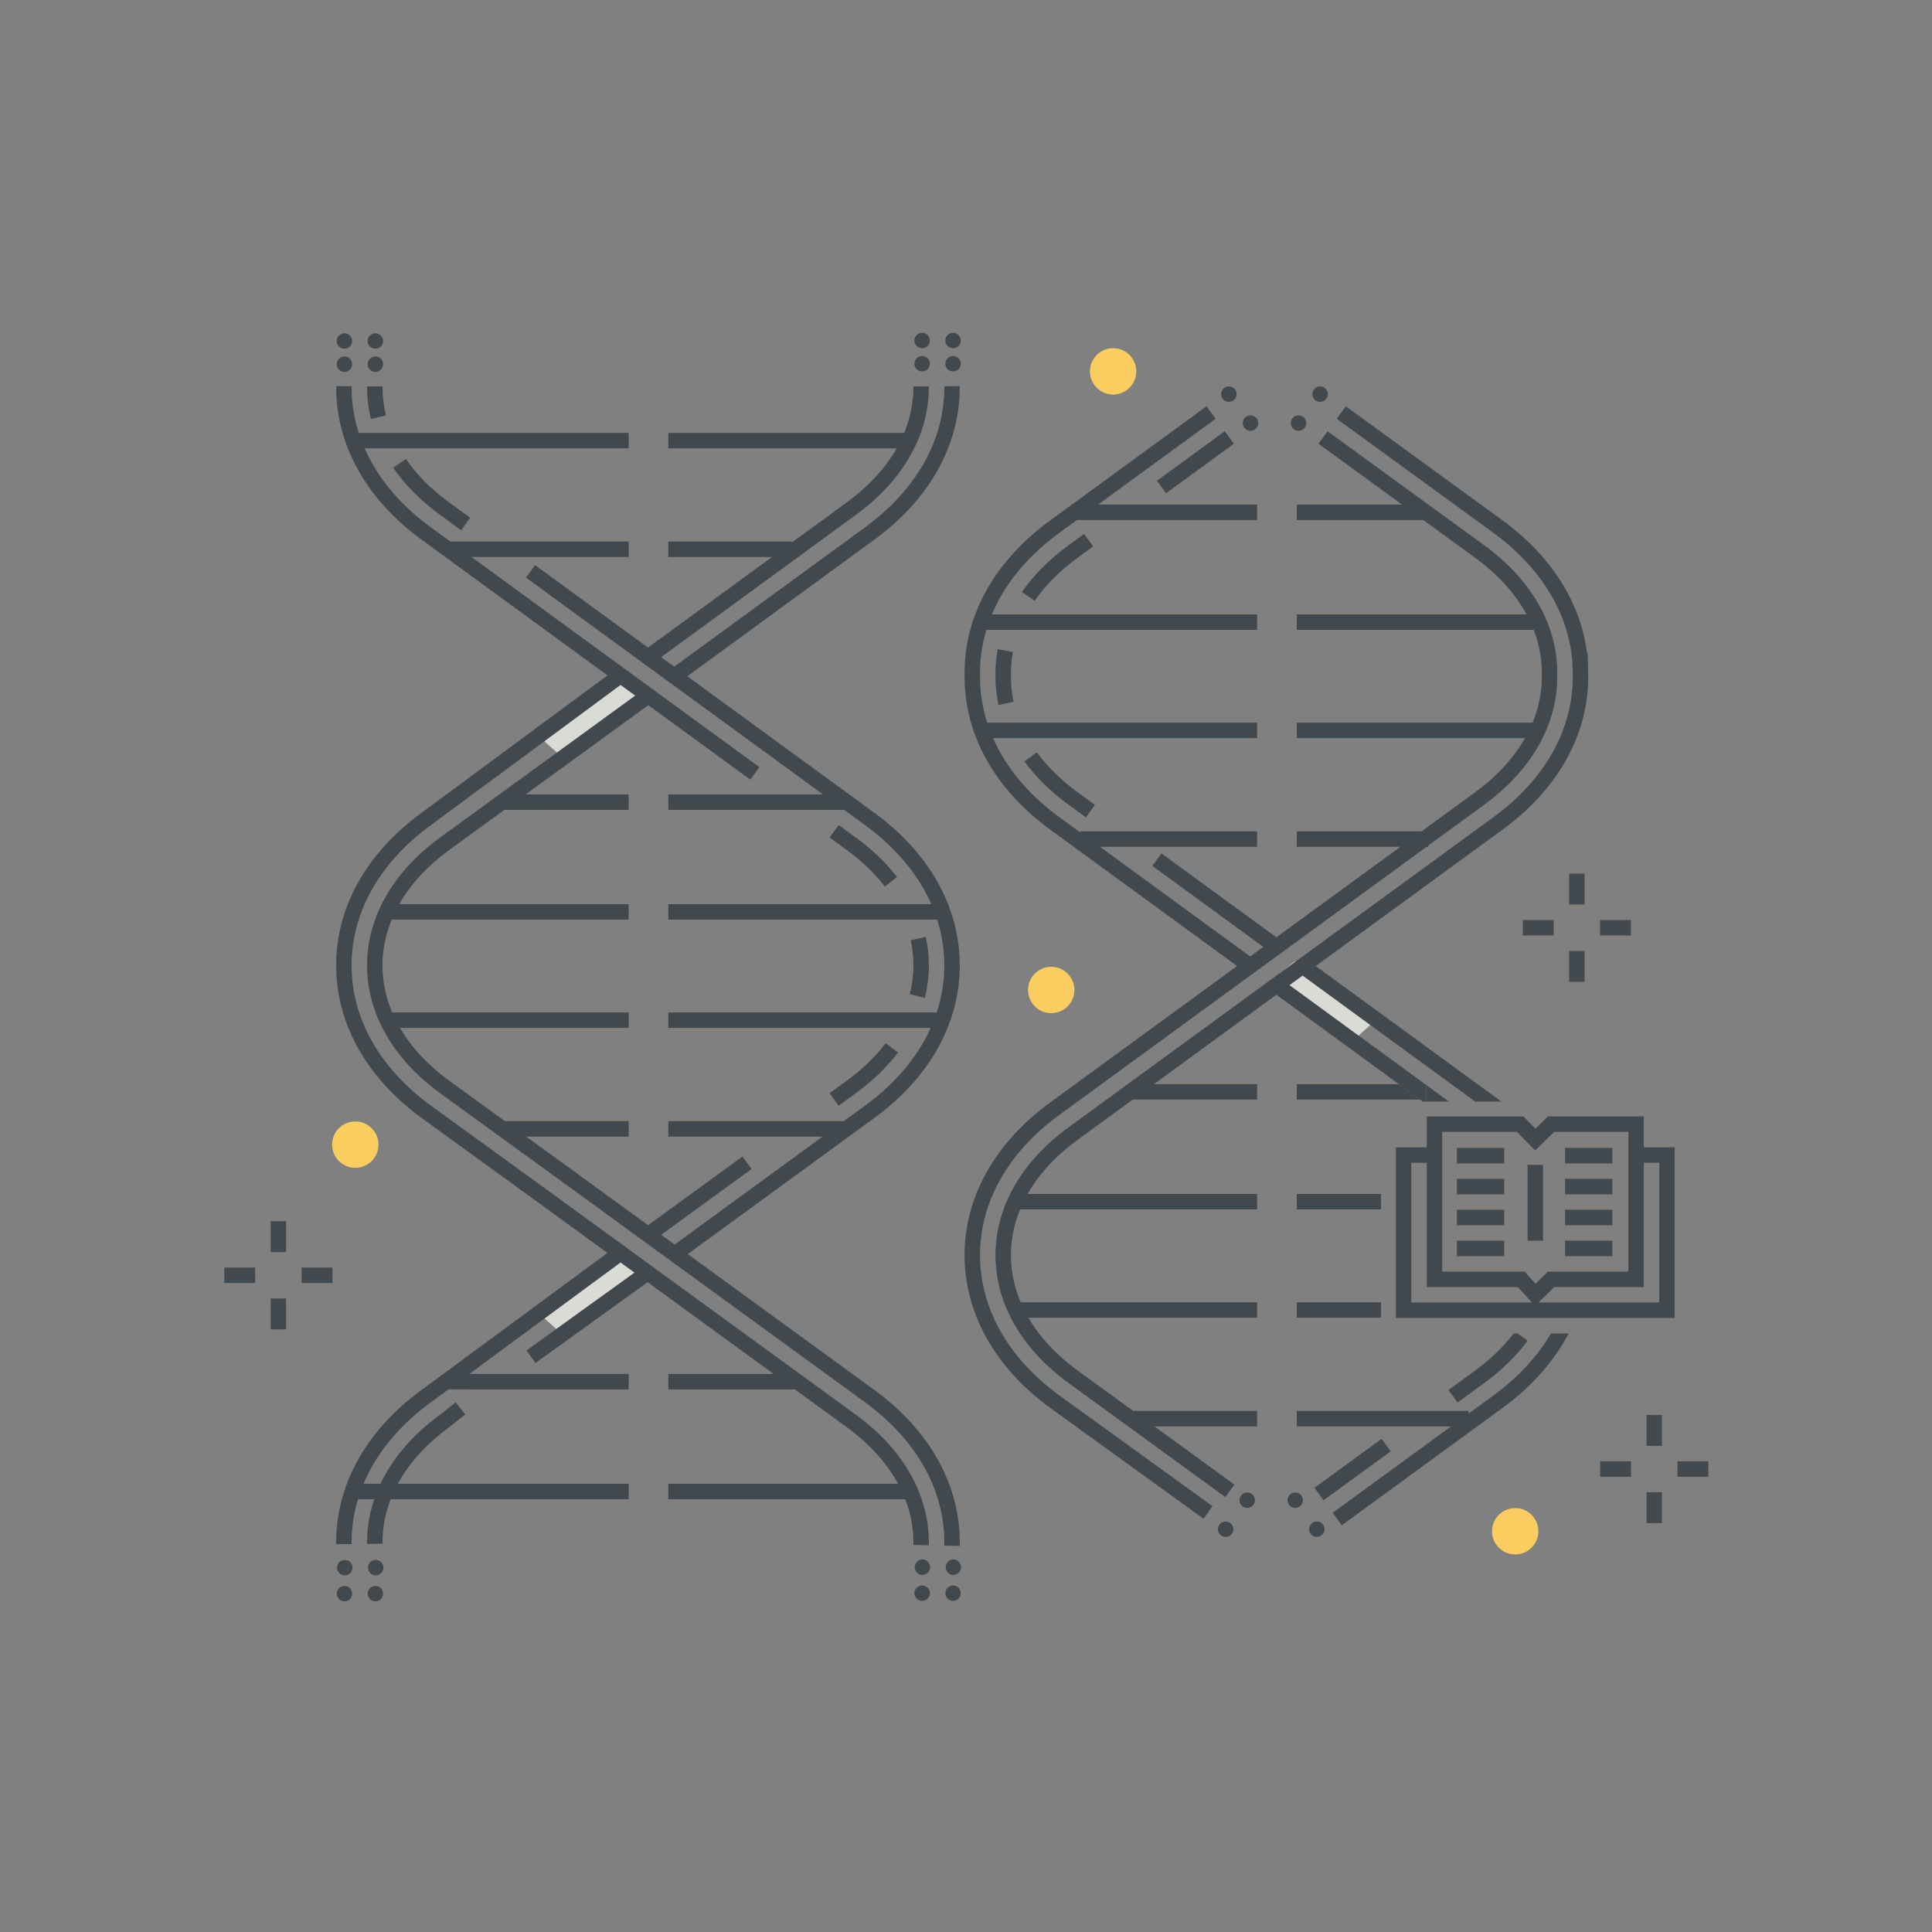 <svg xmlns="http://www.w3.org/2000/svg" width="250" height="250" viewBox="0 0 250 250">
  <rect x="0" y="0" width="250" height="250" fill="#808080" stroke="none"/>
  <g fill="none" fill-rule="evenodd">
    <path fill="#42494E" d="M123.319 48.06C123.06 48.06 122.81 47.96 122.62 47.77 122.52 47.68 122.45 47.569 122.399 47.45 122.35 47.319 122.33 47.2 122.33 47.06 122.33 46.93 122.35 46.8 122.399 46.68 122.45 46.56 122.53 46.45 122.62 46.35 122.66 46.31 122.72 46.27 122.77 46.229 122.819 46.189 122.88 46.16 122.939 46.14 123 46.109 123.069 46.09 123.13 46.08 123.33 46.04 123.53 46.06 123.71 46.14 123.83 46.189 123.939 46.26 124.03 46.35 124.13 46.45 124.2 46.56 124.25 46.68 124.3 46.8 124.33 46.93 124.33 47.06 124.33 47.2 124.3 47.319 124.25 47.45 124.2 47.569 124.13 47.68 124.03 47.77 123.84 47.96 123.59 48.06 123.319 48.06M119.319 48.06C119.189 48.06 119.06 48.04 118.939 47.99 118.819 47.939 118.71 47.859 118.62 47.77 118.52 47.68 118.45 47.569 118.399 47.45 118.35 47.319 118.319 47.2 118.319 47.06 118.319 46.93 118.35 46.8 118.399 46.68 118.45 46.56 118.52 46.45 118.62 46.35 118.89 46.08 119.34 45.99 119.71 46.14 119.77 46.16 119.83 46.189 119.88 46.229 119.93 46.27 119.979 46.31 120.03 46.35 120.12 46.45 120.2 46.56 120.25 46.68 120.3 46.8 120.319 46.93 120.319 47.06 120.319 47.2 120.3 47.319 120.25 47.45 120.2 47.569 120.12 47.68 120.03 47.77 119.84 47.96 119.59 48.06 119.319 48.06M123.319 45.06C123.06 45.06 122.81 44.96 122.62 44.77 122.43 44.58 122.33 44.33 122.33 44.06 122.33 43.8 122.43 43.54 122.62 43.35 122.67 43.31 122.72 43.27 122.77 43.229 122.819 43.189 122.88 43.16 122.939 43.14 123.189 43.04 123.47 43.04 123.71 43.14 123.83 43.189 123.939 43.26 124.03 43.35 124.22 43.54 124.33 43.8 124.33 44.06 124.33 44.33 124.22 44.58 124.03 44.77 123.85 44.96 123.59 45.06 123.319 45.06M119.319 45.06C119.189 45.06 119.06 45.03 118.939 44.979 118.819 44.939 118.71 44.859 118.62 44.77 118.43 44.58 118.319 44.33 118.319 44.06 118.319 43.8 118.43 43.54 118.62 43.35 118.71 43.26 118.819 43.189 118.939 43.14 119.31 42.979 119.76 43.08 120.03 43.35 120.22 43.54 120.319 43.8 120.319 44.06 120.319 44.33 120.22 44.58 120.03 44.77 119.84 44.96 119.59 45.06 119.319 45.06M123.33 207.16C123.06 207.16 122.81 207.06 122.62 206.859 122.43 206.68 122.33 206.43 122.33 206.16 122.33 205.89 122.43 205.64 122.62 205.45 122.99 205.08 123.66 205.069 124.03 205.45 124.22 205.64 124.319 205.89 124.319 206.16 124.319 206.42 124.22 206.67 124.03 206.859 123.939 206.96 123.83 207.03 123.71 207.08 123.59 207.13 123.46 207.16 123.33 207.16M119.319 207.16C119.06 207.16 118.81 207.06 118.62 206.859 118.43 206.68 118.319 206.42 118.319 206.16 118.319 205.89 118.43 205.64 118.62 205.45 118.979 205.08 119.66 205.08 120.03 205.45 120.08 205.5 120.12 205.55 120.16 205.6 120.189 205.66 120.22 205.71 120.25 205.77 120.27 205.84 120.29 205.899 120.31 205.96 120.319 206.03 120.33 206.09 120.33 206.16 120.33 206.42 120.22 206.67 120.03 206.859 119.84 207.06 119.59 207.16 119.319 207.16"/>
    <polyline fill="#DBDBD5" points="83.514 165 80.014 162.167 69.514 169.75 72.847 172.75 83.514 165"/>
    <polyline fill="#DBDBD5" points="83.514 90.333 80.014 87.5 69.514 95.083 72.847 98.083 83.514 90.333"/>
    <path fill="#42494E" d="M88.27 162.808L87.091 161.192 111.951 143.055C118.557 138.233 122.194 131.792 122.194 124.918 122.194 118.044 118.557 111.604 111.951 106.782L68.059 74.741 69.238 73.126 113.131 105.167C120.266 110.375 124.194 117.389 124.194 124.918 124.194 132.447 120.266 139.462 113.131 144.67L88.27 162.808M59.668 68.615L56.918 66.608C54.454 64.81 52.422 62.764 50.88 60.527L52.526 59.393C53.94 61.442 55.815 63.327 58.098 64.993L60.848 67 59.668 68.615M47.999 54.222C47.657 52.835 47.489 51.411 47.497 49.988L49.497 50C49.49 51.258 49.639 52.518 49.94 53.743L47.999 54.222"/>
    <path fill="#42494E" d="M97.09 100.886L54.56 69.84C47.381 64.6 43.452 57.541 43.497 49.965L45.497 49.977C45.456 56.893 49.094 63.373 55.739 68.225L98.27 99.27 97.09 100.886M114.501 114.708C113.181 113.006 111.529 111.427 109.593 110.013L107.348 108.374 108.527 106.759 110.772 108.397C112.86 109.922 114.646 111.633 116.081 113.481L114.501 114.708M119.672 129.133L117.732 128.646C118.039 127.424 118.194 126.17 118.194 124.918 118.194 123.825 118.076 122.729 117.843 121.662L119.796 121.234C120.061 122.442 120.194 123.682 120.194 124.918 120.194 126.334 120.019 127.752 119.672 129.133M108.516 143.08L107.34 141.463 109.595 139.823C111.588 138.368 113.276 136.739 114.613 134.982L116.205 136.193C114.751 138.104 112.923 139.869 110.772 141.439L108.516 143.08"/>
    <polyline fill="#42494E" points="84.602 160.476 83.426 158.858 96.077 149.655 97.253 151.272 84.602 160.476"/>
    <path fill="#42494E" d="M88.186,88.058 L87.007,86.442 L111.951,68.225 C118.597,63.373 122.234,56.893 122.194,49.977 L124.194,49.965 C124.238,57.541 120.309,64.6 113.131,69.84 L88.186,88.058"/>
    <path fill="#42494E" d="M84.604 85.725L83.424 84.109 109.593 64.993C115.172 60.92 118.227 55.596 118.194 50L120.194 49.988C120.23 56.244 116.884 62.146 110.772 66.608L84.604 85.725M120.19 199.961L118.19 199.918C118.311 194.238 115.257 188.832 109.593 184.697L69.175 155.266 54.568 144.676C47.428 139.464 43.496 132.447 43.496 124.918 43.496 117.39 47.425 110.375 54.56 105.166L79.669 86.612 80.858 88.222 55.744 106.778C49.134 111.604 45.496 118.045 45.496 124.918 45.496 131.792 49.136 138.234 55.745 143.059L70.351 153.647 110.771 183.081C116.979 187.613 120.324 193.607 120.19 199.961"/>
    <path fill="#42494E" d="M124.189,200.046 L122.189,200.003 C122.338,192.978 118.701,186.394 111.949,181.465 L73.918,153.775 L56.921,141.44 C50.842,137.003 47.496,131.136 47.496,124.918 C47.496,118.7 50.842,112.833 56.918,108.397 L83.093,89.358 L84.269,90.976 L58.096,110.014 C52.551,114.062 49.496,119.355 49.496,124.918 C49.496,130.48 52.551,135.774 58.098,139.823 L75.094,152.157 L113.128,179.849 C120.424,185.175 124.352,192.348 124.189,200.046"/>
    <path fill="#42494E" d="M43.497,199.82 C43.419,192.209 47.348,185.116 54.56,179.851 L79.42,161.528 L80.607,163.138 L55.743,181.463 C49.062,186.341 45.425,192.852 45.497,199.799 L43.497,199.82"/>
    <path fill="#42494E" d="M47.497,199.779 C47.433,193.494 50.778,187.564 56.918,183.082 L58.963,181.466 L60.203,183.034 L58.128,184.674 C52.493,188.789 49.438,194.138 49.497,199.758 L47.497,199.779"/>
    <polyline fill="#42494E" points="69.293 176.374 68.123 174.751 83.012 164.021 84.182 165.645 69.293 176.374"/>
    <polygon fill="#42494E" points="49.638 133.014 81.351 133.014 81.351 131.014 49.638 131.014"/>
    <polygon fill="#42494E" points="65.345 147.076 81.351 147.076 81.351 145.076 65.345 145.076"/>
    <polygon fill="#42494E" points="64.614 104.791 81.35 104.791 81.35 102.791 64.614 102.791"/>
    <polygon fill="#42494E" points="49.699 119 81.35 119 81.35 117 49.699 117"/>
    <polygon fill="#42494E" points="86.479 133.014 121.853 133.014 121.853 131.014 86.479 131.014"/>
    <polygon fill="#42494E" points="86.479 147.076 109.353 147.076 109.353 145.076 86.479 145.076"/>
    <polygon fill="#42494E" points="86.479 104.791 109.186 104.791 109.186 102.791 86.479 102.791"/>
    <polygon fill="#42494E" points="86.479 119 121.686 119 121.686 117 86.479 117"/>
    <polyline fill="#42494E" points="81.351 179.791 58.021 179.79 58.021 177.79 81.351 177.791 81.351 179.791"/>
    <polyline fill="#42494E" points="81.351 194 46.271 193.999 46.271 191.999 81.351 192 81.351 194"/>
    <polygon fill="#42494E" points="86.479 179.791 103.215 179.791 103.215 177.791 86.479 177.791"/>
    <polygon fill="#42494E" points="86.479 194 117.679 194 117.679 192 86.479 192"/>
    <polygon fill="#42494E" points="45.854 58.014 81.351 58.014 81.351 56.014 45.854 56.014"/>
    <polygon fill="#42494E" points="58.021 72.076 81.351 72.076 81.351 70.076 58.021 70.076"/>
    <polygon fill="#42494E" points="86.479 58.014 117.192 58.014 117.192 56.014 86.479 56.014"/>
    <polygon fill="#42494E" points="86.479 72.076 102.486 72.076 102.486 70.076 86.479 70.076"/>
    <path fill="#42494E" d="M48.58 48.13C48.439 48.13 48.31 48.1 48.189 48.05 48.069 48 47.96 47.93 47.87 47.83 47.78 47.74 47.7 47.63 47.649 47.51 47.6 47.39 47.569 47.26 47.569 47.12 47.569 46.859 47.68 46.6 47.87 46.42 48.14 46.14 48.59 46.05 48.96 46.2 49.08 46.25 49.189 46.319 49.28 46.42 49.47 46.6 49.58 46.859 49.58 47.12 49.58 47.26 49.55 47.39 49.5 47.51 49.45 47.63 49.38 47.74 49.28 47.83 49.189 47.93 49.08 48 48.96 48.05 48.84 48.1 48.71 48.13 48.58 48.13M44.569 48.13C44.439 48.13 44.31 48.1 44.189 48.05 44.069 48 43.96 47.93 43.87 47.83 43.77 47.74 43.7 47.63 43.649 47.51 43.6 47.39 43.569 47.26 43.569 47.12 43.569 46.859 43.68 46.6 43.87 46.42 43.96 46.319 44.069 46.25 44.189 46.2 44.56 46.05 45 46.14 45.28 46.42 45.47 46.6 45.569 46.859 45.569 47.12 45.569 47.26 45.55 47.39 45.5 47.51 45.45 47.63 45.37 47.74 45.28 47.83 45.09 48.02 44.84 48.13 44.569 48.13M48.58 45.12C48.31 45.12 48.06 45.02 47.87 44.83 47.77 44.74 47.7 44.63 47.649 44.51 47.6 44.38 47.569 44.26 47.569 44.12 47.569 43.99 47.6 43.859 47.649 43.74 47.7 43.62 47.78 43.51 47.87 43.42 47.96 43.319 48.069 43.25 48.189 43.2 48.56 43.05 49 43.14 49.28 43.42 49.38 43.51 49.45 43.62 49.5 43.74 49.55 43.859 49.58 43.99 49.58 44.12 49.58 44.26 49.55 44.38 49.5 44.51 49.45 44.63 49.38 44.74 49.28 44.83 49.189 44.92 49.08 45 48.96 45.05 48.84 45.1 48.71 45.12 48.58 45.12M44.569 45.12C44.439 45.12 44.31 45.1 44.189 45.05 44.069 45 43.96 44.92 43.87 44.83 43.77 44.74 43.7 44.63 43.649 44.51 43.6 44.38 43.569 44.26 43.569 44.12 43.569 43.99 43.6 43.859 43.649 43.74 43.7 43.62 43.77 43.51 43.87 43.42 44.1 43.189 44.439 43.069 44.77 43.14 44.83 43.16 44.899 43.17 44.96 43.2 45.02 43.22 45.069 43.26 45.13 43.29 45.18 43.33 45.229 43.37 45.28 43.42 45.37 43.51 45.439 43.62 45.5 43.74 45.55 43.859 45.569 43.99 45.569 44.12 45.569 44.26 45.55 44.38 45.5 44.51 45.45 44.63 45.37 44.74 45.28 44.83 45.09 45.02 44.84 45.12 44.569 45.12M48.58 207.22C48.31 207.22 48.06 207.12 47.87 206.93 47.68 206.74 47.58 206.49 47.58 206.22 47.58 206.09 47.6 205.96 47.649 205.84 47.7 205.72 47.78 205.609 47.87 205.51 47.96 205.42 48.069 205.35 48.189 205.3 48.56 205.14 49 205.229 49.28 205.51 49.38 205.609 49.45 205.72 49.5 205.84 49.55 205.96 49.569 206.09 49.569 206.22 49.569 206.49 49.47 206.74 49.28 206.93 49.09 207.12 48.84 207.22 48.58 207.22M44.569 207.22C44.439 207.22 44.31 207.2 44.189 207.149 44.069 207.1 43.96 207.02 43.87 206.93 43.68 206.74 43.569 206.49 43.569 206.22 43.569 206.09 43.6 205.96 43.649 205.84 43.7 205.72 43.77 205.609 43.87 205.51 44.1 205.28 44.439 205.17 44.77 205.24 44.83 205.25 44.899 205.27 44.96 205.3 45.02 205.319 45.069 205.35 45.13 205.39 45.18 205.43 45.229 205.47 45.28 205.51 45.47 205.7 45.569 205.96 45.569 206.22 45.569 206.49 45.47 206.74 45.28 206.93 45.09 207.12 44.84 207.22 44.569 207.22M48.611 203.853C48.351 203.853 48.101 203.743 47.912 203.563 47.721 203.363 47.622 203.113 47.622 202.853 47.622 202.594 47.721 202.334 47.912 202.143 47.952 202.103 48.011 202.054 48.061 202.023 48.111 201.983 48.172 201.953 48.231 201.934 48.292 201.903 48.361 201.884 48.422 201.874 48.622 201.834 48.822 201.853 49.002 201.934 49.122 201.983 49.231 202.054 49.322 202.143 49.422 202.233 49.492 202.344 49.542 202.474 49.591 202.594 49.622 202.724 49.622 202.853 49.622 203.124 49.511 203.374 49.322 203.563 49.141 203.743 48.882 203.853 48.611 203.853M44.611 203.853C44.481 203.853 44.351 203.823 44.231 203.773 44.111 203.724 44.002 203.653 43.912 203.563 43.721 203.374 43.611 203.113 43.611 202.853 43.611 202.724 43.641 202.594 43.691 202.474 43.742 202.344 43.811 202.233 43.912 202.143 44.271 201.773 44.952 201.773 45.322 202.143 45.412 202.233 45.492 202.344 45.542 202.474 45.591 202.594 45.611 202.724 45.611 202.853 45.611 203.124 45.511 203.374 45.322 203.563 45.231 203.653 45.122 203.724 45.002 203.773 44.881 203.823 44.752 203.853 44.611 203.853M123.361 203.794C123.101 203.794 122.851 203.684 122.662 203.493 122.471 203.304 122.372 203.054 122.372 202.794 122.372 202.523 122.471 202.273 122.662 202.084 122.702 202.033 122.761 201.993 122.811 201.953 122.861 201.924 122.922 201.893 122.981 201.863 123.042 201.844 123.111 201.823 123.172 201.813 123.372 201.773 123.572 201.794 123.752 201.863 123.872 201.914 123.981 201.993 124.072 202.084 124.172 202.174 124.242 202.283 124.292 202.403 124.341 202.533 124.372 202.653 124.372 202.794 124.372 203.054 124.261 203.304 124.072 203.493 123.891 203.684 123.632 203.794 123.361 203.794M119.361 203.794C119.231 203.794 119.101 203.764 118.981 203.714 118.861 203.664 118.752 203.594 118.662 203.493 118.471 203.304 118.361 203.054 118.361 202.794 118.361 202.653 118.391 202.533 118.441 202.403 118.492 202.283 118.561 202.174 118.662 202.084 118.931 201.804 119.382 201.714 119.752 201.863 119.872 201.914 119.981 201.993 120.072 202.084 120.162 202.174 120.242 202.283 120.292 202.403 120.341 202.533 120.361 202.653 120.361 202.794 120.361 203.054 120.261 203.304 120.072 203.493 119.981 203.594 119.872 203.664 119.752 203.714 119.632 203.764 119.502 203.794 119.361 203.794"/>
    <polyline fill="#DBDBD5" points="164.02 127.25 167.52 124.417 178.02 132 174.687 135 164.02 127.25"/>
    <polygon fill="#42494E" points="131.958 170.514 162.67 170.514 162.67 168.514 131.958 168.514"/>
    <polygon fill="#42494E" points="146.664 184.576 162.67 184.576 162.67 182.576 146.664 182.576"/>
    <polygon fill="#42494E" points="145.934 142.291 162.67 142.291 162.67 140.291 145.934 140.291"/>
    <polygon fill="#42494E" points="132.019 156.5 162.67 156.5 162.67 154.5 132.019 154.5"/>
    <polygon fill="#42494E" points="167.799 184.576 190.021 184.576 190.021 182.576 167.799 182.576"/>
    <polygon fill="#42494E" points="127.021 95.514 162.67 95.514 162.67 93.514 127.021 93.514"/>
    <polygon fill="#42494E" points="139.771 109.576 162.67 109.576 162.67 107.576 139.771 107.576"/>
    <polygon fill="#42494E" points="167.799 95.514 198.512 95.514 198.512 93.514 167.799 93.514"/>
    <polygon fill="#42494E" points="167.799 109.576 184.806 109.576 184.806 107.576 167.799 107.576"/>
    <path fill="#42494E" d="M155.726,196.519 L135.889,182.177 C128.747,176.964 124.815,169.947 124.815,162.418 C124.815,154.889 128.744,147.875 135.879,142.667 L190.912,102.493 C196.165,98.659 199.212,93.655 199.491,88.402 L199.51,87.42 C199.63,81.737 196.576,76.332 190.912,72.198 L170.613,57.42 L171.791,55.803 L192.091,70.582 C198.299,75.113 201.644,81.107 201.51,87.461 L201.49,88.476 C201.176,94.374 197.839,99.913 192.092,104.108 L137.059,144.282 C130.453,149.104 126.815,155.544 126.815,162.418 C126.815,169.292 130.455,175.734 137.064,180.559 L156.897,194.897 L155.726,196.519"/>
    <path fill="#42494E" d="M158.557,193.726 L138.238,178.94 C132.161,174.504 128.815,168.637 128.815,162.418 C128.815,156.199 132.161,150.333 138.237,145.897 L193.271,105.725 C199.916,100.873 203.554,94.393 203.514,87.477 L203.513,87.348 C203.516,87.069 203.514,86.809 203.506,86.55 L203.454,85.561 C202.961,79.294 199.344,73.4 193.269,68.966 L172.968,54.186 L174.146,52.568 L194.447,67.35 C200.707,71.92 204.552,77.974 205.354,84.482 L205.443,84.482 L205.506,86.514 C205.514,86.777 205.516,87.063 205.513,87.351 L205.514,87.463 C205.558,95.041 201.628,102.1 194.45,107.34 L139.417,147.513 C133.87,151.562 130.815,156.855 130.815,162.418 C130.815,167.981 133.87,173.275 139.417,177.324 L159.734,192.108 L158.557,193.726"/>
    <polyline fill="#42494E" points="163.963 122.888 149.11 112.046 150.29 110.431 165.143 121.272 163.963 122.888"/>
    <path fill="#42494E" d="M140.507 105.765L138.237 104.108C135.958 102.444 134.046 100.565 132.553 98.524L134.168 97.345C135.538 99.218 137.304 100.95 139.417 102.493L141.687 104.149 140.507 105.765M129.205 91.229C128.939 89.998 128.809 88.738 128.815 87.484L128.816 87.264C128.805 86.186 128.899 85.086 129.096 84.008L131.063 84.365C130.89 85.319 130.807 86.292 130.816 87.258L130.815 87.495C130.809 88.604 130.925 89.719 131.16 90.808L129.205 91.229M133.883 77.743L132.24 76.602C133.776 74.392 135.794 72.366 138.237 70.582L140.278 69.093 141.458 70.708 139.417 72.197C137.153 73.85 135.292 75.716 133.883 77.743"/>
    <polyline fill="#42494E" points="150.889 63.823 149.709 62.208 158.485 55.802 159.665 57.417 150.889 63.823"/>
    <path fill="#42494E" d="M161.12,125.765 L135.879,107.34 C128.701,102.1 124.771,95.041 124.815,87.465 L124.816,87.276 C124.737,79.698 128.667,72.616 135.879,67.352 L156.127,52.571 L157.307,54.186 L137.059,68.967 C130.382,73.841 126.744,80.341 126.816,87.27 L126.815,87.476 C126.775,94.393 130.413,100.873 137.059,105.725 L162.3,124.149 L161.12,125.765"/>
    <polyline fill="#42494E" points="171.268 194.14 170.088 192.524 178.772 186.186 179.952 187.801 171.268 194.14"/>
    <polygon fill="#42494E" points="139.146 67.291 162.67 67.291 162.67 65.291 139.146 65.291"/>
    <polygon fill="#42494E" points="127.271 81.5 162.67 81.5 162.67 79.5 127.271 79.5"/>
    <polygon fill="#42494E" points="167.799 67.291 184.535 67.291 184.535 65.291 167.799 65.291"/>
    <polygon fill="#42494E" points="167.799 81.5 198.45 81.5 198.45 79.5 167.799 79.5"/>
    <path fill="#42494E" d="M159.02 52C158.75 52 158.5 51.89 158.31 51.71 158.12 51.52 158.02 51.27 158.02 51 158.02 50.87 158.05 50.74 158.1 50.62 158.149 50.5 158.22 50.39 158.31 50.29 158.359 50.25 158.41 50.2 158.47 50.17 158.52 50.13 158.58 50.1 158.64 50.08 158.7 50.05 158.76 50.03 158.819 50.02 159.02 49.979 159.22 50 159.399 50.08 159.52 50.13 159.63 50.2 159.729 50.29 159.819 50.39 159.89 50.5 159.939 50.62 159.99 50.74 160.02 50.87 160.02 51 160.02 51.27 159.92 51.52 159.729 51.71 159.63 51.8 159.52 51.87 159.399 51.92 159.28 51.97 159.149 52 159.02 52M161.81 55.75C161.68 55.75 161.55 55.72 161.43 55.67 161.31 55.62 161.2 55.55 161.1 55.46 160.92 55.27 160.81 55.02 160.81 54.75 160.81 54.49 160.92 54.229 161.1 54.04 161.33 53.81 161.68 53.7 162.01 53.77 162.069 53.78 162.13 53.8 162.189 53.83 162.25 53.85 162.31 53.88 162.37 53.92 162.42 53.95 162.47 54 162.52 54.04 162.7 54.229 162.81 54.49 162.81 54.75 162.81 55.02 162.71 55.27 162.52 55.46 162.33 55.649 162.08 55.75 161.81 55.75M170.819 52C170.68 52 170.55 51.97 170.43 51.92 170.31 51.87 170.2 51.8 170.109 51.71 169.92 51.52 169.819 51.27 169.819 51 169.819 50.87 169.84 50.74 169.89 50.62 169.939 50.5 170.02 50.39 170.109 50.29 170.2 50.2 170.31 50.13 170.43 50.08 170.8 49.92 171.24 50.01 171.52 50.29 171.62 50.39 171.689 50.5 171.74 50.62 171.79 50.74 171.819 50.87 171.819 51 171.819 51.27 171.71 51.52 171.52 51.71 171.34 51.89 171.09 52 170.819 52M168.03 55.75C167.76 55.75 167.51 55.649 167.319 55.46 167.13 55.27 167.02 55.02 167.02 54.75 167.02 54.49 167.13 54.229 167.319 54.04 167.41 53.95 167.52 53.88 167.64 53.83 168.01 53.67 168.45 53.76 168.729 54.04 168.92 54.229 169.03 54.49 169.03 54.75 169.03 55.02 168.92 55.27 168.729 55.46 168.54 55.649 168.29 55.75 168.03 55.75M158.6 198.88C158.46 198.88 158.34 198.85 158.21 198.8 158.09 198.75 157.979 198.68 157.89 198.58 157.8 198.49 157.72 198.38 157.67 198.26 157.62 198.14 157.6 198.01 157.6 197.88 157.6 197.74 157.62 197.62 157.68 197.49 157.729 197.37 157.8 197.26 157.89 197.17 158.27 196.79 158.93 196.8 159.3 197.17 159.399 197.26 159.47 197.37 159.52 197.49 159.569 197.609 159.6 197.74 159.6 197.88 159.6 198.01 159.569 198.14 159.52 198.26 159.47 198.38 159.399 198.49 159.3 198.58 159.21 198.68 159.1 198.75 158.979 198.8 158.859 198.85 158.729 198.88 158.6 198.88M161.39 195.12C161.12 195.12 160.87 195.02 160.68 194.83 160.49 194.64 160.39 194.39 160.39 194.13 160.39 193.859 160.5 193.6 160.68 193.42 160.91 193.189 161.26 193.08 161.59 193.14 161.649 193.16 161.71 193.18 161.77 193.2 161.83 193.229 161.89 193.26 161.939 193.29 162 193.33 162.05 193.37 162.1 193.42 162.28 193.6 162.39 193.859 162.39 194.13 162.39 194.39 162.29 194.64 162.1 194.83 162 194.93 161.89 195 161.77 195.05 161.649 195.1 161.52 195.12 161.39 195.12M170.399 198.88C170.26 198.88 170.13 198.85 170.01 198.8 169.89 198.75 169.78 198.68 169.689 198.58 169.5 198.39 169.39 198.14 169.39 197.88 169.39 197.74 169.42 197.62 169.47 197.49 169.52 197.37 169.6 197.26 169.689 197.17 169.729 197.12 169.78 197.08 169.84 197.04 169.89 197.01 169.95 196.979 170.01 196.95 170.069 196.93 170.14 196.91 170.2 196.89 170.33 196.87 170.46 196.87 170.59 196.89 170.649 196.91 170.72 196.93 170.78 196.95 170.84 196.979 170.899 197.01 170.95 197.04 171.01 197.08 171.06 197.12 171.1 197.17 171.29 197.359 171.399 197.609 171.399 197.88 171.399 198.14 171.29 198.39 171.1 198.58 170.91 198.77 170.66 198.88 170.399 198.88M167.6 195.12C167.47 195.12 167.34 195.1 167.22 195.05 167.1 195 166.99 194.93 166.899 194.83 166.71 194.64 166.6 194.39 166.6 194.13 166.6 193.859 166.71 193.609 166.899 193.42 167.13 193.189 167.479 193.08 167.8 193.14 167.859 193.16 167.93 193.18 167.99 193.2 168.05 193.229 168.1 193.26 168.16 193.29 168.21 193.33 168.26 193.37 168.31 193.42 168.5 193.6 168.6 193.859 168.6 194.13 168.6 194.39 168.5 194.64 168.31 194.83 168.12 195.02 167.87 195.12 167.6 195.12"/>
    <polygon fill="#42494E" points="167.799 170.514 178.708 170.514 178.708 168.514 167.799 168.514"/>
    <polyline fill="#42494E" points="167.799 140.291 167.799 142.291 183.759 142.291 181.019 140.291 167.799 140.291"/>
    <polyline fill="#42494E" points="184.535 140.291 184.411 140.291 184.535 140.381 184.535 140.291"/>
    <polygon fill="#42494E" points="167.799 156.5 178.708 156.5 178.708 154.5 167.799 154.5"/>
    <polyline fill="#42494E" points="184.535 140.381 184.535 142.291 183.759 142.291 184.105 142.544 187.498 142.544 184.535 140.381"/>
    <polyline fill="#42494E" points="165.67 126.61 164.49 128.226 181.019 140.291 184.411 140.291 165.67 126.61"/>
    <polyline fill="#42494E" points="184.535 140.381 184.411 140.291 181.019 140.291 183.759 142.291 184.535 142.291 184.535 140.381"/>
    <path fill="#42494E" d="M190.912,177.324 L187.435,179.862 L188.614,181.478 L192.092,178.939 C194.314,177.317 196.191,175.486 197.671,173.498 L196.389,172.545 L195.871,172.545 C194.541,174.278 192.88,175.888 190.912,177.324"/>
    <polyline fill="#42494E" points="169.202 124.236 168.022 125.852 190.889 142.544 194.281 142.544 169.202 124.236"/>
    <path fill="#42494E" d="M193.271,180.555 L172.446,195.756 L173.626,197.371 L194.45,182.17 C198.235,179.407 201.108,176.132 202.98,172.545 L200.694,172.545 C198.964,175.504 196.469,178.22 193.271,180.555"/>
    <polyline fill="#42494E" points="211.708 148.462 211.708 150.462 214.708 150.462 214.708 168.545 182.625 168.545 182.625 150.462 185.625 150.462 185.625 148.462 180.625 148.462 180.625 170.545 216.708 170.545 216.708 148.462 211.708 148.462"/>
    <path fill="#42494E" d="M186.625,164.545 L197.274,164.545 L198.706,166.107 L200.3,164.545 L210.708,164.545 L210.708,146.462 L201.116,146.462 L198.652,148.876 L196.288,146.462 L186.625,146.462 L186.625,164.545 Z M198.628,168.982 L196.394,166.545 L184.625,166.545 L184.625,144.462 L197.128,144.462 L198.682,146.048 L200.3,144.462 L212.708,144.462 L212.708,166.545 L201.116,166.545 L198.628,168.982 Z"/>
    <path fill="#FFFFFE" d="M188.521,149.545 L194.646,149.545"/>
    <polygon fill="#42494E" points="188.521 150.545 194.646 150.545 194.646 148.545 188.521 148.545"/>
    <path fill="#FFFFFE" d="M188.521,153.545 L194.646,153.545"/>
    <polygon fill="#42494E" points="188.521 154.545 194.646 154.545 194.646 152.545 188.521 152.545"/>
    <path fill="#FFFFFE" d="M188.521,157.545 L194.646,157.545"/>
    <polygon fill="#42494E" points="188.521 158.545 194.646 158.545 194.646 156.545 188.521 156.545"/>
    <path fill="#FFFFFE" d="M202.521,149.545 L208.646,149.545"/>
    <polygon fill="#42494E" points="202.521 150.545 208.646 150.545 208.646 148.545 202.521 148.545"/>
    <path fill="#FFFFFE" d="M202.521,153.545 L208.646,153.545"/>
    <polygon fill="#42494E" points="202.521 154.545 208.646 154.545 208.646 152.545 202.521 152.545"/>
    <path fill="#FFFFFE" d="M202.521,157.545 L208.646,157.545"/>
    <polygon fill="#42494E" points="202.521 158.545 208.646 158.545 208.646 156.545 202.521 156.545"/>
    <path fill="#FFFFFE" d="M198.667,150.733 L198.667,160.545"/>
    <polygon fill="#42494E" points="197.667 160.545 199.667 160.545 199.667 150.732 197.667 150.732"/>
    <path fill="#FFFFFE" d="M188.521,161.545 L194.646,161.545"/>
    <polygon fill="#42494E" points="188.521 162.545 194.646 162.545 194.646 160.545 188.521 160.545"/>
    <path fill="#FFFFFE" d="M202.521,161.545 L208.646,161.545"/>
    <polygon fill="#42494E" points="202.521 162.545 208.646 162.545 208.646 160.545 202.521 160.545"/>
    <polygon fill="#434A4F" points="35.025 162.024 37.025 162.024 37.025 158.024 35.025 158.024"/>
    <polygon fill="#434A4F" points="35.025 172.024 37.025 172.024 37.025 168.024 35.025 168.024"/>
    <polygon fill="#434A4F" points="39.025 166.024 43.025 166.024 43.025 164.024 39.025 164.024"/>
    <polygon fill="#434A4F" points="29.025 166.024 33.025 166.024 33.025 164.024 29.025 164.024"/>
    <polygon fill="#434A4F" points="203.047 117.052 205.047 117.052 205.047 113.052 203.047 113.052"/>
    <polygon fill="#434A4F" points="203.047 127.052 205.047 127.052 205.047 123.052 203.047 123.052"/>
    <polygon fill="#434A4F" points="207.047 121.052 211.047 121.052 211.047 119.052 207.047 119.052"/>
    <polygon fill="#434A4F" points="197.047 121.052 201.047 121.052 201.047 119.052 197.047 119.052"/>
    <polygon fill="#434A4F" points="213.054 187.094 215.054 187.094 215.054 183.094 213.054 183.094"/>
    <polygon fill="#434A4F" points="213.054 197.094 215.054 197.094 215.054 193.094 213.054 193.094"/>
    <polygon fill="#434A4F" points="217.054 191.094 221.054 191.094 221.054 189.094 217.054 189.094"/>
    <polygon fill="#434A4F" points="207.054 191.094 211.054 191.094 211.054 189.094 207.054 189.094"/>
    <path fill="#FACD60" d="M139.029 128.103C139.029 129.76 137.686 131.103 136.029 131.103 134.372 131.103 133.029 129.76 133.029 128.103 133.029 126.446 134.372 125.103 136.029 125.103 137.686 125.103 139.029 126.446 139.029 128.103M199.065 198.145C199.065 199.802 197.722 201.145 196.065 201.145 194.408 201.145 193.065 199.802 193.065 198.145 193.065 196.488 194.408 195.145 196.065 195.145 197.722 195.145 199.065 196.488 199.065 198.145M48.975 148.115C48.975 149.772 47.632 151.115 45.975 151.115 44.318 151.115 42.975 149.772 42.975 148.115 42.975 146.458 44.318 145.115 45.975 145.115 47.632 145.115 48.975 146.458 48.975 148.115M147.034 48.055C147.034 49.712 145.691 51.055 144.034 51.055 142.377 51.055 141.034 49.712 141.034 48.055 141.034 46.398 142.377 45.055 144.034 45.055 145.691 45.055 147.034 46.398 147.034 48.055"/>
  </g>
</svg>
